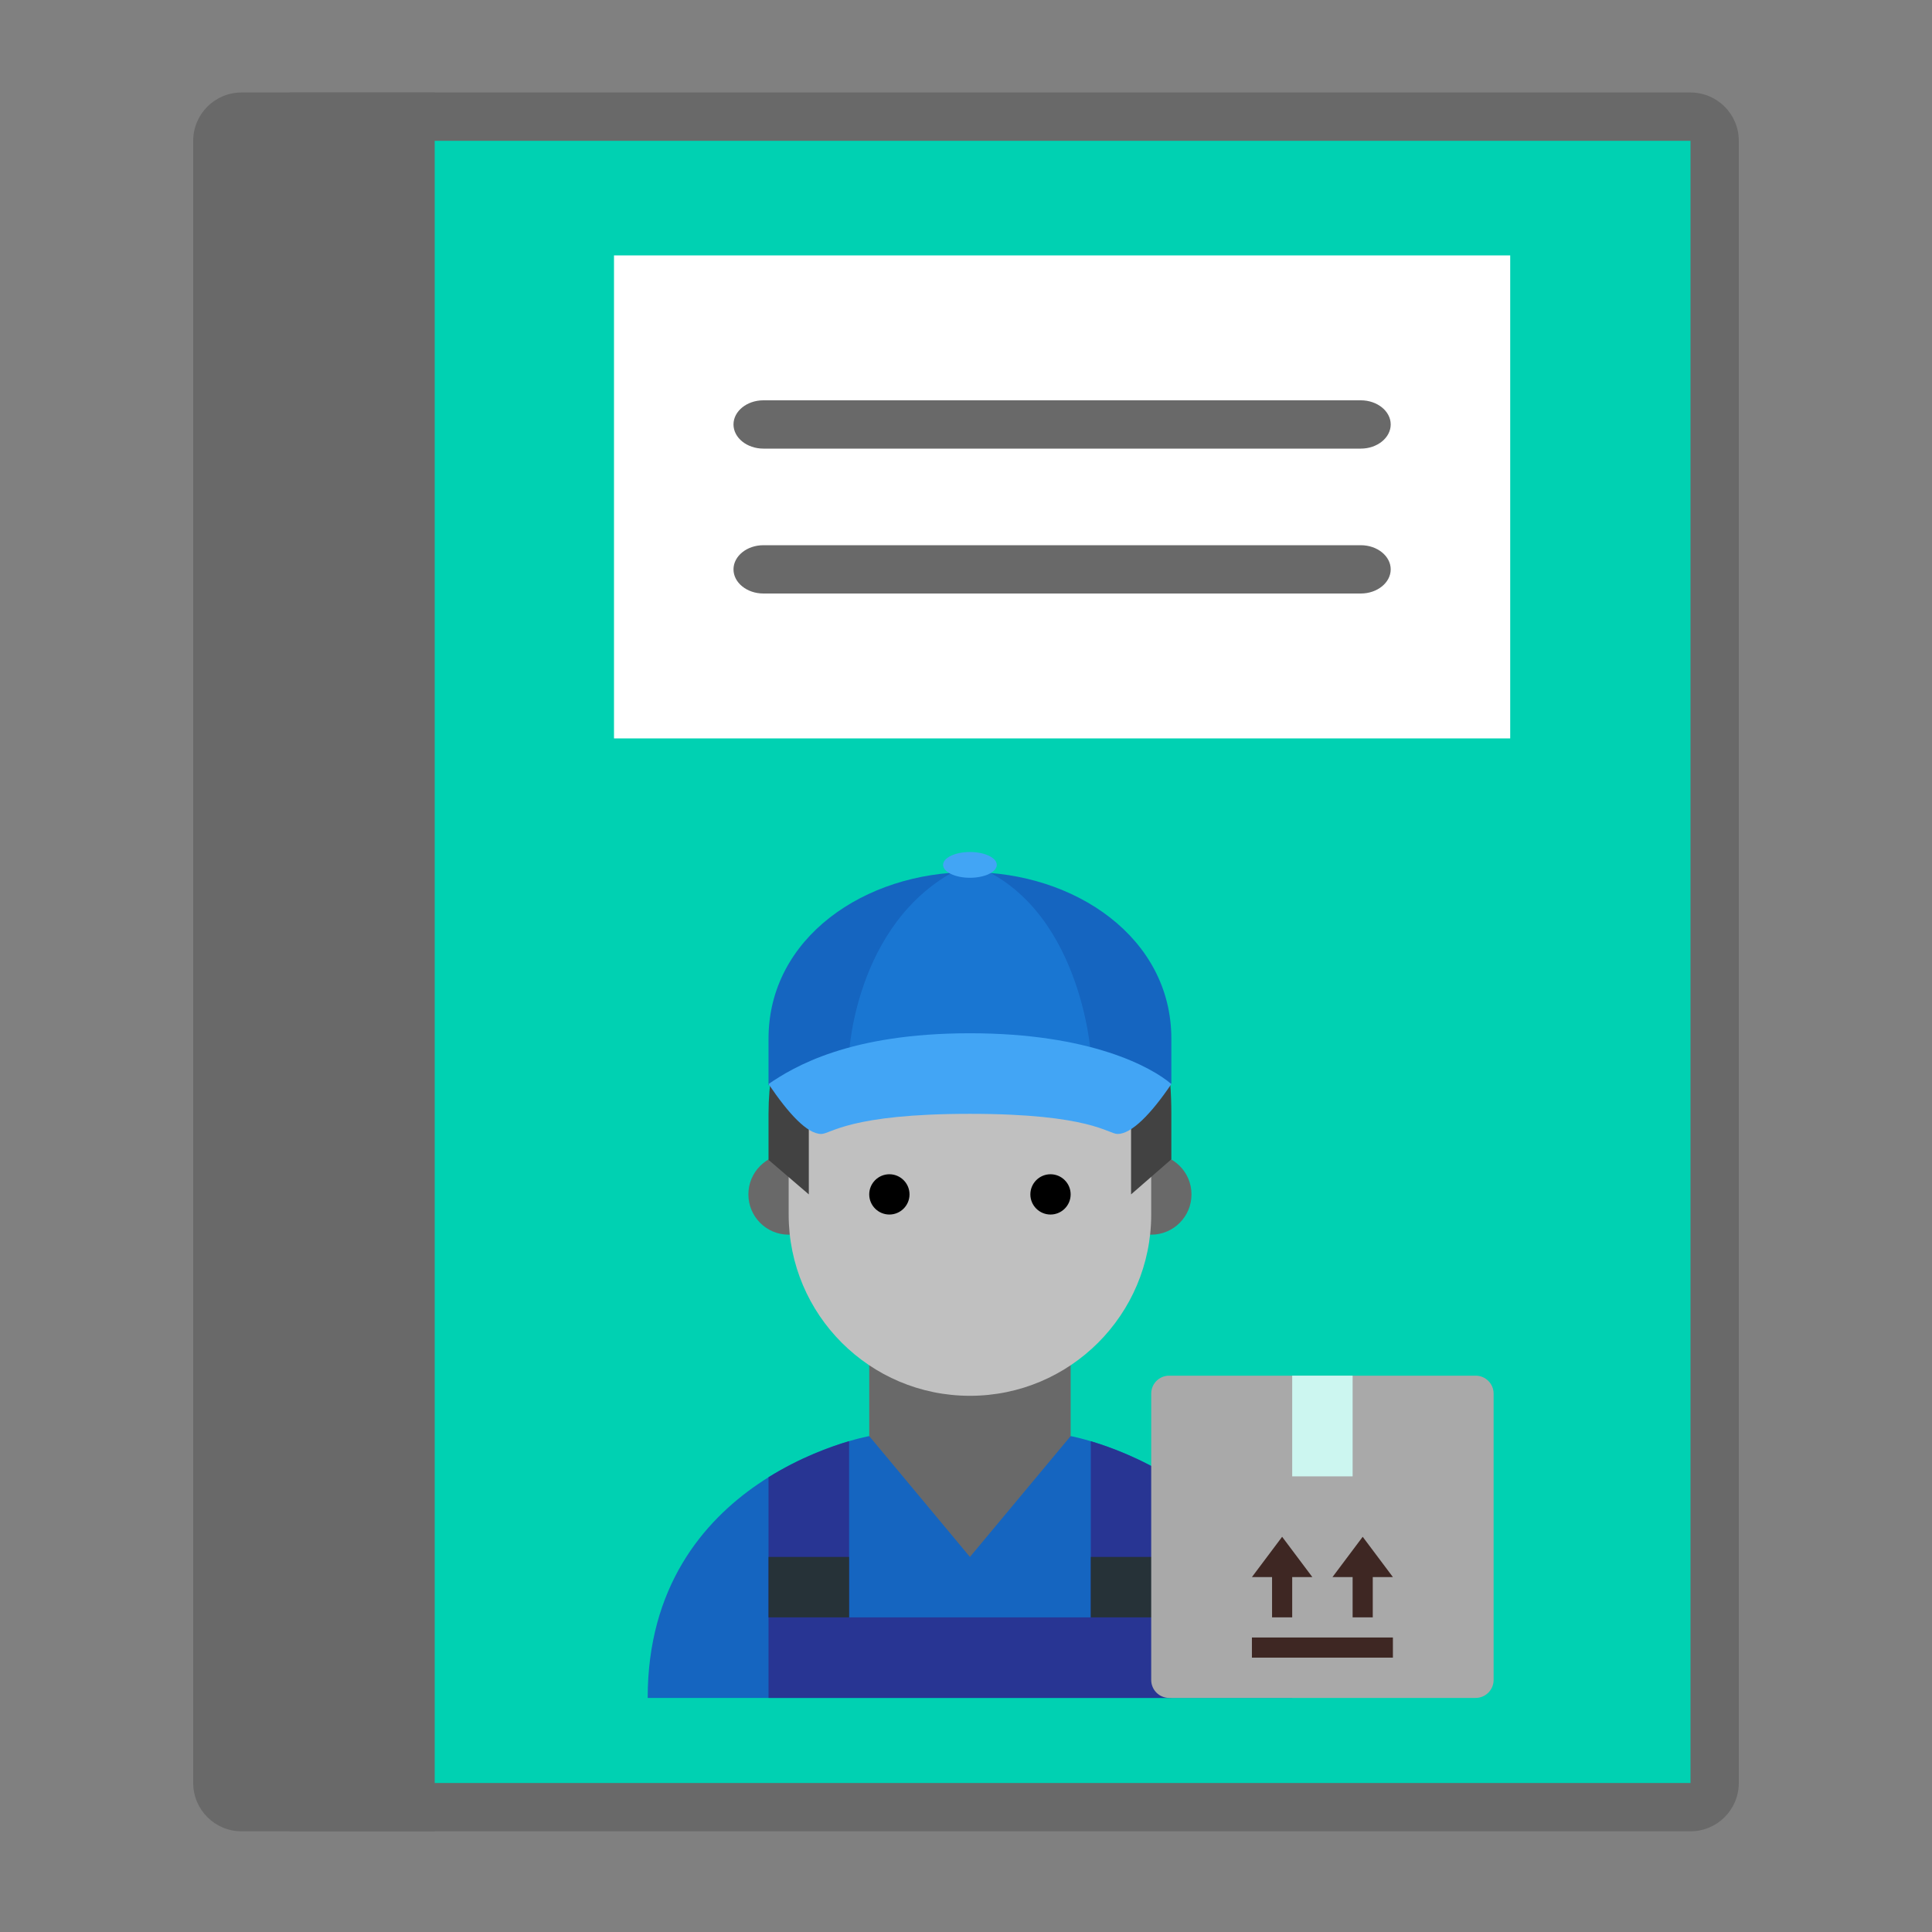 <?xml version="1.0" encoding="UTF-8" standalone="no"?>
<svg
   xmlns:dc="http://purl.org/dc/elements/1.1/"
   xmlns:cc="http://creativecommons.org/ns#"
   xmlns:rdf="http://www.w3.org/1999/02/22-rdf-syntax-ns#"
   xmlns:svg="http://www.w3.org/2000/svg"
   xmlns="http://www.w3.org/2000/svg"
   xmlns:sodipodi="http://sodipodi.sourceforge.net/DTD/sodipodi-0.dtd"
   xmlns:inkscape="http://www.inkscape.org/namespaces/inkscape"
   version="1.1"
   id="Layer_1"
   x="0px"
   y="0px"
   viewBox="0 0 40 40"
   style="enable-background:new 0 0 40 40;"
   xml:space="preserve"
   inkscape:version="0.91 r13725"
   sodipodi:docname="catalogo-proveedores.svg"><rect x="0" y="0" width="40" height="40" fill="#808080" stroke="none"/><defs
     id="defs23" /><sodipodi:namedview
     pagecolor="#ffffff"
     bordercolor="#666666"
     borderopacity="1"
     objecttolerance="10"
     gridtolerance="10"
     guidetolerance="10"
     inkscape:pageopacity="0"
     inkscape:pageshadow="2"
     inkscape:window-width="1855"
     inkscape:window-height="1056"
     id="namedview21"
     showgrid="false"
     inkscape:zoom="22.975"
     inkscape:cx="20"
     inkscape:cy="20"
     inkscape:window-x="65"
     inkscape:window-y="24"
     inkscape:window-maximized="1"
     inkscape:current-layer="Layer_1" /><g
     transform="translate(4.4067797e-7,-0.085)"
     id="g3-3"><path
       style="fill:#00d1b2;fill-opacity:1"
       d="m 6.42,37.361 0,-35 28.5,0 c 0.275,0 0.5,0.224 0.5,0.5 l 0,34 c 0,0.276 -0.225,0.5 -0.5,0.5 l -28.5,0 z"
       id="path5-6"
       inkscape:connector-curvature="0" /><g
       id="g7-7"><path
         inkscape:connector-curvature="0"
         style="fill:#696969"
         d="M 35,3 35,37 7,37 7,3 35,3 M 35,2 6,2 6,38 35,38 c 0.552,0 1,-0.448 1,-1 L 36,3 C 36,2.448 35.552,2 35,2 l 0,0 z"
         id="path9-5" /></g></g><g
     transform="translate(4.4067797e-7,-0.085)"
     id="g11-3"
     style="fill:#696969"><path
       inkscape:connector-curvature="0"
       style="fill:#696969"
       d="M 9,38 5,38 C 4.448,38 4,37.552 4,37 L 4,3 C 4,2.448 4.448,2 5,2 l 4,0 0,36 z"
       id="path13-5" /></g><g
     id="g4177-6"
     transform="matrix(1.237,0,0,1,-59.327,-4.576)"><rect
       id="rect15-2"
       height="10"
       width="15"
       style="fill:#ffffff"
       y="9.864"
       x="58.237" /><path
       inkscape:connector-curvature="0"
       id="path17-9"
       d="m 70.737,13.864 -10,0 c -0.275,0 -0.5,-0.225 -0.5,-0.5 l 0,0 c 0,-0.275 0.225,-0.5 0.5,-0.5 l 10,0 c 0.275,0 0.5,0.225 0.5,0.5 l 0,0 c 0,0.275 -0.225,0.5 -0.5,0.5 z"
       style="fill:#696969" /><path
       inkscape:connector-curvature="0"
       id="path19-1"
       d="m 70.737,16.864 -10,0 c -0.275,0 -0.5,-0.225 -0.5,-0.5 l 0,0 c 0,-0.275 0.225,-0.5 0.5,-0.5 l 10,0 c 0.275,0 0.5,0.225 0.5,0.5 l 0,0 c 0,0.275 -0.225,0.5 -0.5,0.5 z"
       style="fill:#696969" /></g><g
     id="g4194"
     transform="matrix(0.417,0,0,0.417,2.907,29.648)"><path
       id="path5-3"
       d="m 46.186,0.203 0,0 -5,1 -5,-1 c 0,0 -11,1.986 -11,13 l 32,0 c 0,-10.975 -11,-13 -11,-13"
       style="fill:#1565c0"
       inkscape:connector-curvature="0" /><polygon
       id="polygon7"
       points="25,26 25,32 20,38 15,32 15,26 "
       style="fill:#696969"
       transform="translate(21.186,-31.797)" /><path
       id="path9-6"
       d="m 52.186,-11.797 c 0,1.106 -0.896,2 -2,2 -1.106,0 -2,-0.894 -2,-2 0,-1.105 0.894,-2 2,-2 1.104,0 2,0.895 2,2 m -18,0 c 0,-1.105 -0.896,-2 -2,-2 -1.106,0 -2,0.895 -2,2 0,1.106 0.894,2 2,2 1.104,0 2,-0.894 2,-2"
       style="fill:#696969"
       inkscape:connector-curvature="0" /><path
       id="path11"
       d="m 50.186,-17.797 c 0,-7.635 -18,-4.971 -18,0 l 0,7 c 0,4.971 4.028,9 9,9 4.971,0 9,-4.029 9,-9 l 0,-7 z"
       style="fill:#c0c0c0"
       inkscape:connector-curvature="0" /><path
       id="path13-7"
       d="m 41.186,-26.797 c -6.075,0 -10,4.926 -10,11 l 0,2.286 2,1.714 0,-5 12,-4 4,4 0,5 2,-1.742 0,-2.258 c 0,-4.025 -1.038,-8.016 -6,-9 l -1,-2 -3,0 z"
       style="fill:#424242"
       inkscape:connector-curvature="0" /><path
       id="path15"
       d="m 44.186,-11.797 c 0,-0.551 0.448,-1 1,-1 0.552,0 1,0.449 1,1 0,0.551 -0.448,1 -1,1 -0.552,0 -1,-0.449 -1,-1 m -8,0 c 0,0.551 0.448,1 1,1 0.552,0 1,-0.449 1,-1 0,-0.551 -0.448,-1 -1,-1 -0.552,0 -1,0.449 -1,1"
       style="fill:#000000"
       inkscape:connector-curvature="0" /><path
       id="path17-5"
       d="m 47.186,0.457 0,8.746 -12,0 0,-8.749 c -0.945,0.28 -2.445,0.823 -4,1.791 l 0,6.958 0,2 0,2 20,0 0,-2 0,-2 0,-6.941 c -1.556,-0.973 -3.056,-1.523 -4,-1.805 z"
       style="fill:#283593"
       inkscape:connector-curvature="0" /><path
       id="path19-3"
       d="m 35.186,9.203 0,0 -4,0 0,0 0,-3 0,0 4,0 0,0 0,3 z m 16,-3 0,0 -4,0 0,0 0,3 0,0 4,0 0,0 0,-3 z"
       style="fill:#263238"
       inkscape:connector-curvature="0" /><path
       id="path21"
       d="m 51.186,-17.277 0,-2.255 c 0,-5.008 -4.784,-8.265 -10,-8.265 l 0,0 c -5.216,0 -10,3.257 -10,8.265 l 0,2.311 c 0,0 3.889,-2.576 10,-2.576 6.111,0 10,2.52 10,2.52 z"
       style="fill:#1565c0"
       inkscape:connector-curvature="0" /><path
       id="path23"
       d="m 35.186,-18.797 12,0 c 0,0 -0.5,-7.44 -5.996,-9.416 -5.671,2.403 -6.004,9.416 -6.004,9.416 z"
       style="fill:#1976d2"
       inkscape:connector-curvature="0" /><ellipse
       id="ellipse25"
       ry="0.64"
       rx="1.333"
       cy="-28.157"
       cx="41.186"
       style="fill:#42a5f5" /><path
       id="path27"
       d="m 41.186,-19.797 c -6,0 -8.75,1.669 -10,2.52 1,1.48 1.922,2.48 2.618,2.48 l 0,0 c 0.473,0 1.381,-1 7.381,-1 6,0 6.859,1 7.334,1 0.692,0 1.667,-1 2.667,-2.48 -0.972,-0.831 -4,-2.52 -10,-2.52 z"
       style="fill:#42a5f5"
       inkscape:connector-curvature="0" /><path
       id="path29"
       d="m 66.297,13.203 -15.222,0 c -0.489,0 -0.889,-0.4 -0.889,-0.889 l 0,-14.222 c 0,-0.489 0.4,-0.889 0.889,-0.889 l 15.222,0 c 0.489,0 0.889,0.4 0.889,0.889 l 0,14.222 c 0,0.489 -0.4,0.889 -0.889,0.889 z"
       style="fill:#a9a9a9;fill-opacity:1"
       inkscape:connector-curvature="0" /><rect
       id="rect31"
       height="5"
       width="3"
       style="fill:#ccf6f0;fill-opacity:1"
       y="-2.797"
       x="57.186" /><rect
       id="rect33"
       height="1"
       width="7"
       style="fill:#3e2723"
       y="10.203"
       x="55.186" /><rect
       id="rect35"
       height="3"
       width="1"
       style="fill:#3e2723"
       y="6.203"
       x="60.186" /><polygon
       id="polygon37"
       points="41,39 39.5,37 38,39 "
       style="fill:#3e2723"
       transform="translate(21.186,-31.797)" /><rect
       id="rect39"
       height="3"
       width="1"
       style="fill:#3e2723"
       y="6.203"
       x="56.186" /><polygon
       id="polygon41"
       points="37,39 35.5,37 34,39 "
       style="fill:#3e2723"
       transform="translate(21.186,-31.797)" /></g></svg>